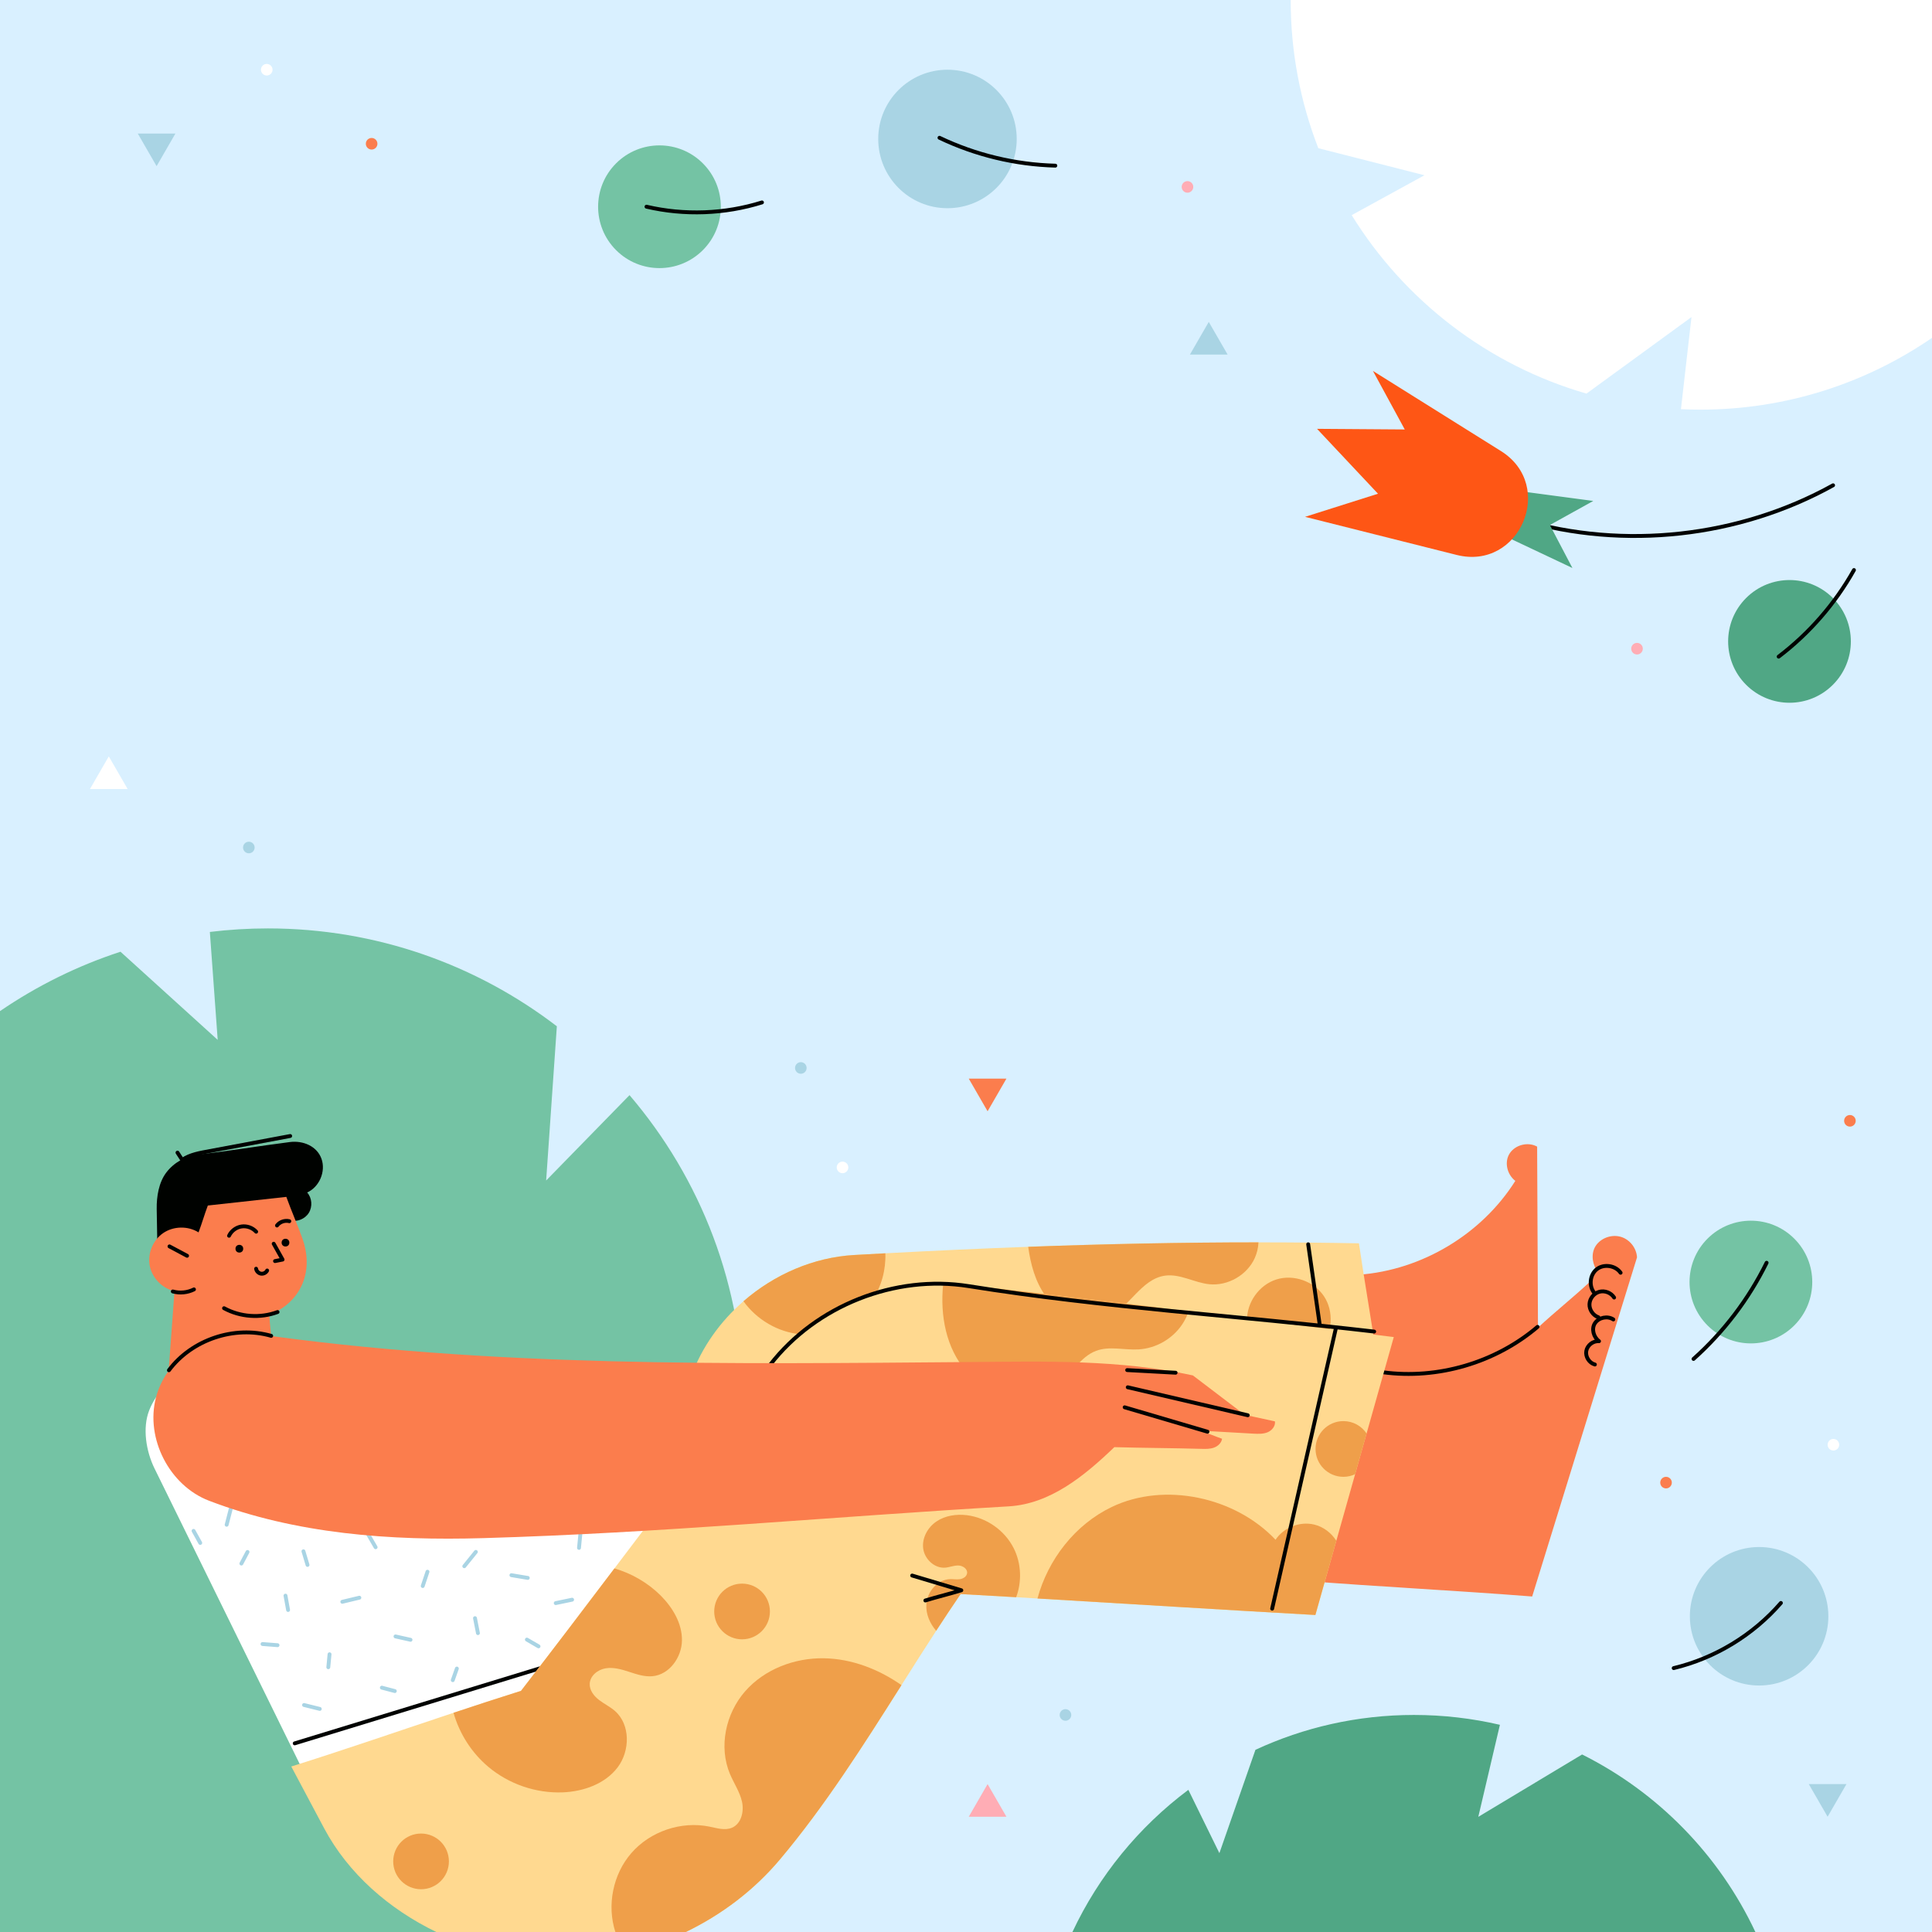 <?xml version="1.0" encoding="utf-8"?>
<!-- Generator: Adobe Illustrator 27.5.0, SVG Export Plug-In . SVG Version: 6.00 Build 0)  -->
<svg version="1.1" xmlns="http://www.w3.org/2000/svg" xmlns:xlink="http://www.w3.org/1999/xlink" x="0px" y="0px"
	 viewBox="0 0 500 500" style="enable-background:new 0 0 500 500;" xml:space="preserve">
<g id="BACKGROUND">
	<rect style="fill:#D9F0FF;" width="500" height="500"/>
</g>
<g id="OBJECTS">
	<g>
		<path style="fill:#74C3A4;" d="M141.342,305.515l2.77-39.916c-20.729-15.882-46.65-25.327-74.782-25.327
			c-5.085,0-10.097,0.315-15.02,0.914l2.028,27.931l-25.154-22.81C19.997,249.952,9.523,255.169,0,261.674V500h144.895
			c28.69-41.659,47.515-98.104,47.515-136.648c0-30.511-11.107-58.425-29.492-79.93L141.342,305.515z"/>
		<path style="fill:#50A785;" d="M454.291,500c-9.346-19.903-25.207-36.14-44.847-45.944l-26.862,16.142l5.594-23.817
			c-7.149-1.667-14.598-2.552-22.254-2.552c-14.65,0-28.543,3.234-41.013,9.019l-9.332,26.746l-8.031-16.385
			c-12.789,9.562-23.149,22.19-30.003,36.791H454.291z"/>
		<g>
			<circle style="fill:#A9D4E4;" cx="455.258" cy="418.289" r="17.921"/>
			<path style="fill:none;stroke:#000200;stroke-linecap:round;stroke-linejoin:round;stroke-miterlimit:10;" d="M460.896,414.844
				c-7.204,8.312-17.052,14.297-27.748,16.862"/>
		</g>
		<g>
			
				<ellipse transform="matrix(0.707 -0.707 0.707 0.707 -101.859 417.648)" style="fill:#74C3A4;" cx="453.216" cy="331.778" rx="15.882" ry="15.882"/>
			<path style="fill:none;stroke:#000200;stroke-linecap:round;stroke-linejoin:round;stroke-miterlimit:10;" d="M438.283,351.693
				c7.821-6.983,14.281-15.484,18.914-24.89"/>
		</g>
	</g>
	<g>
		<circle style="fill:#FFADB5;" cx="307.317" cy="48.373" r="1.5"/>
		<circle style="fill:#FFFFFF;" cx="69.033" cy="18.042" r="1.5"/>
		<circle style="fill:#FB7D4D;" cx="96.176" cy="37.204" r="1.5"/>
		<circle style="fill:#A9D4E4;" cx="207.254" cy="276.386" r="1.5"/>
		<circle style="fill:#A9D4E4;" cx="64.401" cy="219.335" r="1.5"/>
		<circle style="fill:#FFFFFF;" cx="218.045" cy="302.127" r="1.5"/>
		<circle style="fill:#FB7D4D;" cx="478.757" cy="290.064" r="1.5"/>
		<circle style="fill:#FB7D4D;" cx="431.168" cy="383.7" r="1.5"/>
		<circle style="fill:#FFFFFF;" cx="474.485" cy="373.897" r="1.5"/>
		<circle style="fill:#FFADB5;" cx="423.658" cy="167.88" r="1.5"/>
		<circle style="fill:#A9D4E4;" cx="275.741" cy="443.83" r="1.5"/>
		<polygon style="fill:#A9D4E4;" points="312.828,83.31 307.953,91.754 317.703,91.754 		"/>
		<polygon style="fill:#FFFFFF;" points="28.156,195.754 23.281,204.198 33.031,204.198 		"/>
		<polygon style="fill:#FFADB5;" points="255.588,461.724 250.713,470.168 260.463,470.168 		"/>
		<polygon style="fill:#A9D4E4;" points="40.527,42.999 45.402,34.556 35.652,34.556 		"/>
		<polygon style="fill:#FB7D4D;" points="255.588,287.593 260.463,279.15 250.713,279.15 		"/>
		<polygon style="fill:#A9D4E4;" points="472.985,470.168 477.86,461.724 468.11,461.724 		"/>
	</g>
	<g>
		<g>
			<path style="fill:#FB7D4D;" d="M419.606,320.133c-2.244-0.722-4.896,0.077-6.366,1.919c-1.471,1.842-1.327,4.501-0.126,6.53
				c-1.03,0.547-1.678,2.058-1.724,3.223c-4.334,4.02-9.029,7.764-13.363,11.785c-0.076-15.588-0.142-31.255-0.218-46.842
				c-2.341-1.307-5.63-0.499-7.099,1.743c-1.469,2.243-0.68,5.497,1.454,7.121c-8.705,13.804-24.189,23.096-40.465,24.283
				c-4.752,26.494-9.618,52.72-14.371,79.214c19.866,1.556,39.332,2.508,59.198,4.064l27.132-87.765
				C423.538,323.051,421.85,320.855,419.606,320.133z"/>
			<path style="fill:none;stroke:#000200;stroke-linecap:round;stroke-linejoin:round;stroke-miterlimit:10;" d="M357.872,355.136
				c14.2,1.917,29.135-2.464,40.049-11.747"/>
			<path style="fill:none;stroke:#000200;stroke-linecap:round;stroke-linejoin:round;stroke-miterlimit:10;" d="M412.76,353.134
				c-1.468-0.394-2.495-2.006-2.231-3.503c0.264-1.497,1.781-2.661,3.296-2.528c-1.427-1.058-2.037-3.254-1.022-4.712
				c1.015-1.458,3.24-1.892,4.729-0.922"/>
			<path style="fill:none;stroke:#000200;stroke-linecap:round;stroke-linejoin:round;stroke-miterlimit:10;" d="M413.659,340.908
				c-1.38-0.487-2.36-1.931-2.303-3.394c0.057-1.462,1.146-2.826,2.559-3.204c1.414-0.379,3.038,0.258,3.819,1.496"/>
			<path style="fill:none;stroke:#000200;stroke-linecap:round;stroke-linejoin:round;stroke-miterlimit:10;" d="M412.594,334.583
				c-1.472-1.773-1.133-4.753,0.7-6.15c1.833-1.397,4.796-0.934,6.115,0.956"/>
		</g>
		<g>
			<path style="fill:#FFFFFF;" d="M48.727,354.723c-4.559,1.877-8.294,5.667-10.105,10.253c-1.811,4.586-0.808,10.634,1.366,15.059
				c13.456,27.388,26.912,54.776,40.368,82.164l73.861-12.551c9.121-24.403,18.722-49.095,27.843-73.499
				C138.261,365.534,90.397,337.563,48.727,354.723z"/>
			<path style="fill:none;stroke:#000200;stroke-linecap:round;stroke-linejoin:round;stroke-miterlimit:10;" d="M76.272,451.18
				c21.174-6.48,42.347-12.96,63.521-19.44"/>
			<path style="fill:none;stroke:#A9D4E4;stroke-linecap:round;stroke-linejoin:round;stroke-miterlimit:10;" d="M78.687,441.253
				c1.357,0.337,2.714,0.675,4.07,1.012"/>
			<path style="fill:none;stroke:#A9D4E4;stroke-linecap:round;stroke-linejoin:round;stroke-miterlimit:10;" d="M85.284,428.122
				c-0.106,1.119-0.213,2.237-0.319,3.356"/>
			<path style="fill:none;stroke:#A9D4E4;stroke-linecap:round;stroke-linejoin:round;stroke-miterlimit:10;" d="M67.941,425.472
				c1.295,0.1,2.591,0.201,3.886,0.302"/>
			<path style="fill:none;stroke:#A9D4E4;stroke-linecap:round;stroke-linejoin:round;stroke-miterlimit:10;" d="M64.059,401.647
				c-0.529,1-1.059,2-1.588,3"/>
			<path style="fill:none;stroke:#A9D4E4;stroke-linecap:round;stroke-linejoin:round;stroke-miterlimit:10;" d="M50.093,396.19
				c0.577,1.039,1.153,2.078,1.73,3.117"/>
			<path style="fill:none;stroke:#A9D4E4;stroke-linecap:round;stroke-linejoin:round;stroke-miterlimit:10;" d="M78.529,401.471
				c0.353,1.176,0.706,2.353,1.059,3.529"/>
			<path style="fill:none;stroke:#A9D4E4;stroke-linecap:round;stroke-linejoin:round;stroke-miterlimit:10;" d="M73.884,412.952
				c0.224,1.237,0.449,2.474,0.673,3.712"/>
			<path style="fill:none;stroke:#A9D4E4;stroke-linecap:round;stroke-linejoin:round;stroke-miterlimit:10;" d="M88.591,414.542
				c1.471-0.353,2.941-0.705,4.412-1.058"/>
			<path style="fill:none;stroke:#A9D4E4;stroke-linecap:round;stroke-linejoin:round;stroke-miterlimit:10;" d="M95.14,396.869
				c0.69,1.186,1.381,2.371,2.071,3.557"/>
			<path style="fill:none;stroke:#A9D4E4;stroke-linecap:round;stroke-linejoin:round;stroke-miterlimit:10;" d="M110.634,406.76
				c-0.412,1.235-0.824,2.47-1.236,3.706"/>
			<path style="fill:none;stroke:#A9D4E4;stroke-linecap:round;stroke-linejoin:round;stroke-miterlimit:10;" d="M102.358,423.507
				c1.295,0.29,2.59,0.58,3.885,0.87"/>
			<path style="fill:none;stroke:#A9D4E4;stroke-linecap:round;stroke-linejoin:round;stroke-miterlimit:10;" d="M132.352,407.655
				c1.412,0.236,2.823,0.472,4.235,0.707"/>
			<path style="fill:none;stroke:#A9D4E4;stroke-linecap:round;stroke-linejoin:round;stroke-miterlimit:10;" d="M143.824,414.882
				c1.412-0.294,2.824-0.588,4.235-0.882"/>
			<path style="fill:none;stroke:#A9D4E4;stroke-linecap:round;stroke-linejoin:round;stroke-miterlimit:10;" d="M150.38,395.12
				c-0.177,1.823-0.354,3.647-0.532,5.47"/>
			<path style="fill:none;stroke:#A9D4E4;stroke-linecap:round;stroke-linejoin:round;stroke-miterlimit:10;" d="M123.154,401.629
				c-0.999,1.236-1.999,2.472-2.998,3.707"/>
			<path style="fill:none;stroke:#A9D4E4;stroke-linecap:round;stroke-linejoin:round;stroke-miterlimit:10;" d="M122.928,418.779
				c0.254,1.29,0.507,2.581,0.761,3.871"/>
			<path style="fill:none;stroke:#A9D4E4;stroke-linecap:round;stroke-linejoin:round;stroke-miterlimit:10;" d="M98.824,436.765
				c1.118,0.294,2.235,0.588,3.353,0.882"/>
			<path style="fill:none;stroke:#A9D4E4;stroke-linecap:round;stroke-linejoin:round;stroke-miterlimit:10;" d="M117.176,434.823
				c0.353-1,0.706-2,1.059-3"/>
			<path style="fill:none;stroke:#A9D4E4;stroke-linecap:round;stroke-linejoin:round;stroke-miterlimit:10;" d="M136.359,424.326
				c1.003,0.582,2.007,1.165,3.01,1.747"/>
			<path style="fill:none;stroke:#A9D4E4;stroke-linecap:round;stroke-linejoin:round;stroke-miterlimit:10;" d="M58.658,394.606
				c0.349-1.354,0.698-2.708,1.047-4.062"/>
		</g>
		<g>
			<g>
				<path style="fill:none;stroke:#000200;stroke-linecap:round;stroke-linejoin:round;stroke-miterlimit:10;" d="M45.934,298.299
					c0.41,0.629,0.819,1.258,1.229,1.887c1.993-1.425,4.69-1.839,7.098-2.29c6.947-1.3,13.893-2.599,20.84-3.899"/>
				<path style="fill:#000200;" d="M83.198,299.887c-1.17-3.27-4.757-4.767-8.201-4.324c-8.062,1.036-15.741,2.316-23.815,3.248
					c-3.189,0.368-6.2,2.083-8.144,4.637c-1.944,2.554-2.534,6.225-2.481,9.435c0.055,3.294,0.111,6.588,0.166,9.883l34.291-6.934
					c1.824,0.492,3.923-0.342,4.912-1.951c0.989-1.609,0.832-3.86-0.432-5.264C82.659,307.185,84.368,303.157,83.198,299.887z"/>
			</g>
			<g>
				<path style="fill:#FB7D4D;" d="M78.243,320.447c-1.301-3.607-2.84-7.089-4.14-10.695c-6.824,0.761-13.491,1.474-20.315,2.236
					c-0.885,2.352-1.52,4.6-2.404,6.952c-2.735-1.72-6.49-1.646-9.156,0.181c-2.665,1.827-4.088,5.303-3.47,8.475
					c0.619,3.172,3.243,5.858,6.4,6.549c-0.659,9.466-1.406,18.676-2.065,28.141l27.316-13.402c-0.175-2.941-0.55-5.775-0.726-8.716
					c3.848-1.266,7.084-4.275,8.628-8.02C79.854,328.401,79.617,324.257,78.243,320.447z"/>
				<circle style="fill:#000200;" cx="61.943" cy="323.167" r="1"/>
				<circle style="fill:#000200;" cx="73.882" cy="321.591" r="1"/>
				<path style="fill:none;stroke:#000200;stroke-linecap:round;stroke-linejoin:round;stroke-miterlimit:10;" d="M70.83,321.877
					c0.767,1.368,1.534,2.736,2.301,4.104c-0.652,0.128-1.303,0.256-1.955,0.385"/>
				<path style="fill:none;stroke:#000200;stroke-linecap:round;stroke-linejoin:round;stroke-miterlimit:10;" d="M59.275,319.815
					c0.594-1.264,1.846-2.196,3.227-2.403c1.381-0.207,2.851,0.317,3.79,1.352"/>
				<path style="fill:none;stroke:#000200;stroke-linecap:round;stroke-linejoin:round;stroke-miterlimit:10;" d="M71.683,317.16
					c0.723-0.954,2.041-1.412,3.2-1.112"/>
				<path style="fill:none;stroke:#000200;stroke-linecap:round;stroke-linejoin:round;stroke-miterlimit:10;" d="M66.279,328.345
					c0.094,0.633,0.63,1.176,1.262,1.277c0.632,0.102,1.311-0.245,1.599-0.817"/>
				<path style="fill:none;stroke:#000200;stroke-linecap:round;stroke-linejoin:round;stroke-miterlimit:10;" d="M43.862,322.567
					c1.517,0.809,3.035,1.618,4.552,2.428"/>
				<path style="fill:none;stroke:#000200;stroke-linecap:round;stroke-linejoin:round;stroke-miterlimit:10;" d="M44.723,334.231
					c1.809,0.5,3.8,0.306,5.478-0.534"/>
				<path style="fill:none;stroke:#000200;stroke-linecap:round;stroke-linejoin:round;stroke-miterlimit:10;" d="M57.982,338.562
					c4.189,2.287,9.378,2.659,13.85,0.992"/>
			</g>
		</g>
		<g>
			<g>
				<path style="fill:#FFD990;" d="M356.32,351.35l-177.41,4.77c2.73-7.49,7.49-14.13,13.5-19.36c7.97-6.94,18.14-11.38,28.7-11.97
					c2.67-0.15,5.35-0.3,8.02-0.44c12.32-0.66,24.64-1.23,36.97-1.68c19.85-0.73,39.72-1.15,59.59-1.15c8.66,0,17.34,0.08,26,0.25
					C353.12,331.55,354.89,341.57,356.32,351.35z"/>
				<path style="fill:#EF9F4A;" d="M325.69,321.52c-0.06,1.4-0.38,2.78-0.96,4.07c-1.99,4.4-6.95,7.25-11.75,6.77
					c-3.91-0.4-7.6-2.77-11.5-2.22c-6.16,0.87-9.17,8.29-14.85,10.84c-5.6,2.52-12.49-0.59-16.06-5.6
					c-2.64-3.7-3.85-8.16-4.47-12.71C285.95,321.94,305.82,321.52,325.69,321.52z"/>
				<path style="fill:#EF9F4A;" d="M342.653,335.483c-2.588-3.905-7.885-5.772-12.349-4.353c-4.464,1.419-7.711,6.002-7.569,10.684
					l19.115,6.738C344.896,344.993,345.24,339.387,342.653,335.483z"/>
				<path style="fill:#EF9F4A;" d="M229.13,324.35c0.15,4.21-0.96,8.47-3.29,11.98c-4,6.03-11.43,9.61-18.65,8.97
					c-5.85-0.51-11.36-3.78-14.78-8.54c7.97-6.94,18.14-11.38,28.7-11.97C223.78,324.64,226.46,324.49,229.13,324.35z"/>
				<path style="fill:none;stroke:#000200;stroke-linecap:round;stroke-linejoin:round;stroke-miterlimit:10;" d="M338.558,322.021
					c0.997,6.95,1.994,13.9,2.991,20.85"/>
			</g>
			<g>
				<path style="fill:#FFD990;" d="M307.6,339.37c-15.25-1.91-31.36-3.88-50.14-5.97c-4.43-0.49-8.92-0.88-13.38-0.94
					c-7.77-0.13-15.46,0.73-22.65,3.7c-11.32,4.68-19.41,13.38-26.9,23.08c-12.15,15.73-23.78,31.17-35.51,46.66
					c-7.94,10.5-15.94,21.03-24.18,31.69c-5.85,1.84-11.67,3.75-17.47,5.68c-13.99,4.65-27.88,9.46-41.99,13.9
					c2.83,5.33,5.66,10.65,8.5,15.98c6.248,11.741,16.807,20.934,29.037,26.85h64.574c9.282-4.479,17.659-10.824,24.299-18.71
					c11.71-13.9,21.64-29.59,31.51-45.18c2.99-4.72,5.96-9.42,8.98-14.06c2.09-3.21,4.19-6.38,6.33-9.51
					c4.79,0.27,9.58,0.54,14.37,0.82c1.84,0.11,3.68,0.22,5.52,0.33c23.97,1.41,47.95,2.93,71.92,4.27l5.42-19.21l4.86-17.22v-0.01
					l2.97-10.53l7.04-24.96C342.24,343.8,325.51,341.62,307.6,339.37z"/>
				<path style="fill:#EF9F4A;" d="M307.6,339.37c-0.39,1.19-0.94,2.32-1.64,3.37c-2.49,3.74-6.78,6.21-11.26,6.48
					c-3.7,0.23-7.57-0.93-11.04,0.38c-4.05,1.51-6.22,5.85-9.55,8.62c-6.89,5.76-18.2,3.43-24.08-3.36
					c-5.2-6.01-6.75-14.41-5.95-22.4c4.46,0.06,8.95,0.45,13.38,0.94C276.24,335.49,292.35,337.46,307.6,339.37z"/>
				<path style="fill:#EF9F4A;" d="M345.84,398.75l-5.42,19.21c-23.97-1.34-47.95-2.86-71.92-4.27
					c2.73-10.12,9.75-19.15,19.23-23.69c13.69-6.56,31.97-2.57,42.38,8.49c2.1-3.18,6.27-4.82,9.98-3.94
					C342.46,395.11,344.54,396.69,345.84,398.75z"/>
				<path style="fill:#EF9F4A;" d="M116.176,481.727c0-3.98-3.227-7.207-7.207-7.207c-3.981,0-7.207,3.227-7.207,7.207
					c0,3.981,3.227,7.207,7.207,7.207C112.95,488.934,116.176,485.707,116.176,481.727z"/>
				<circle style="fill:#EF9F4A;" cx="192.046" cy="417.048" r="7.207"/>
				<path style="fill:#EF9F4A;" d="M353.67,370.99l-2.97,10.53v0.01c-0.92,0.43-1.95,0.67-3.03,0.67c-3.98,0-7.21-3.23-7.21-7.21
					c0-3.98,3.23-7.21,7.21-7.21C350.17,367.78,352.37,369.05,353.67,370.99z"/>
				<path style="fill:#EF9F4A;" d="M176.49,424.52c-0.05,4.39-3.24,8.87-7.61,9.28c-2.06,0.2-4.09-0.49-6.06-1.13
					c-1.97-0.64-4.04-1.25-6.08-0.91c-2.04,0.33-4.03,1.92-4.12,3.99c-0.08,1.67,1.07,3.17,2.4,4.19c1.32,1.03,2.87,1.75,4.13,2.86
					c4.03,3.53,3.93,10.33,0.69,14.6c-3.25,4.27-8.81,6.24-14.17,6.46c-6.96,0.28-14-2.14-19.32-6.63
					c-4.3-3.62-7.44-8.56-8.98-13.96c5.8-1.93,11.62-3.84,17.47-5.68c8.24-10.66,16.24-21.19,24.18-31.69
					c4.5,1.33,8.67,3.73,11.99,7.05C174.1,416.06,176.54,420.14,176.49,424.52z"/>
				<path style="fill:#EF9F4A;" d="M262.98,413.36c-4.79-0.28-9.58-0.55-14.37-0.82c-2.14,3.13-4.24,6.3-6.33,9.51
					c-1.65-1.92-2.7-4.36-2.54-6.86c0.21-3.27,2.87-6.41,6.14-6.51c0.86-0.03,1.72,0.14,2.56,0.01c0.85-0.13,1.72-0.68,1.84-1.53
					c0.16-1.14-1.14-2-2.29-2.01c-1.15-0.02-2.25,0.47-3.4,0.56c-2.74,0.2-5.28-2.18-5.66-4.9c-0.38-2.72,1.13-5.5,3.4-7.04
					c2.28-1.55,5.18-1.97,7.9-1.64c5.12,0.64,9.82,3.96,12.13,8.57C264.31,404.59,264.5,409.3,262.98,413.36z"/>
				<path style="fill:none;stroke:#000200;stroke-linecap:round;stroke-linejoin:round;stroke-miterlimit:10;" d="M199.327,353.189
					c11.834-15.294,32.31-23.393,51.404-20.333c34.713,5.563,69.985,7.668,104.903,11.752"/>
				<path style="fill:none;stroke:#000200;stroke-linecap:round;stroke-linejoin:round;stroke-miterlimit:10;" d="M345.665,344.012
					c-5.478,24.103-10.955,48.205-16.433,72.308"/>
				<path style="fill:none;stroke:#000200;stroke-linecap:round;stroke-linejoin:round;stroke-miterlimit:10;" d="M236.068,407.751
					c4.242,1.271,8.484,2.542,12.727,3.813c-3.059,0.94-6.257,1.701-9.316,2.641"/>
				<path style="fill:#EF9F4A;" d="M213.28,429.16c-7.63-0.14-15.44,2.82-20.46,8.57c-5.03,5.76-6.87,14.35-3.9,21.39
					c1.01,2.4,2.54,4.61,3.11,7.16c0.57,2.55-0.19,5.7-2.59,6.73c-1.81,0.78-3.88,0.12-5.82-0.28c-7.31-1.5-15.34,1.21-20.23,6.85
					c-4.769,5.479-6.372,13.522-4.132,20.42h18.233c9.282-4.479,17.659-10.824,24.299-18.71c11.71-13.9,21.64-29.59,31.51-45.18
					C227.42,431.99,220.45,429.29,213.28,429.16z"/>
			</g>
		</g>
		<g>
			<path style="fill:#FB7D4D;" d="M329.953,367.849c-2.578-0.544-5.263-1.159-7.841-1.703l-13.392-10.187
				c-18.981-4.138-38.184-3.623-57.611-3.467c-61.81,0.498-124.575,1.423-185.753-7.409c-10.842-1.565-22.248,6.015-25.003,16.618
				c-2.755,10.602,3.516,22.777,13.749,26.689c22.572,8.629,46.854,10.376,71.009,9.675c45.956-1.334,90.034-5.542,135.931-8.221
				c10.749-0.627,19.586-7.864,27.35-15.324c7.524,0.217,14.955,0.225,22.48,0.442c1.1,0.032,2.23,0.059,3.269-0.306
				c1.039-0.366,1.981-1.217,2.125-2.308c-1.903-0.646-3.682-1.45-5.584-2.096c4.663,0.224,9.099,0.554,13.762,0.778
				c1.219,0.059,2.485,0.11,3.613-0.358C329.184,370.202,330.129,369.057,329.953,367.849z"/>
			<path style="fill:none;stroke:#000200;stroke-linecap:round;stroke-linejoin:round;stroke-miterlimit:10;" d="M43.713,354.622
				c5.927-7.931,16.953-11.641,26.468-8.905"/>
			<path style="fill:none;stroke:#000200;stroke-linecap:round;stroke-linejoin:round;stroke-miterlimit:10;" d="M291.06,364.208
				c7.145,2.106,14.291,4.211,21.436,6.317"/>
			<path style="fill:none;stroke:#000200;stroke-linecap:round;stroke-linejoin:round;stroke-miterlimit:10;" d="M291.862,359.026
				c10.353,2.413,20.705,4.826,31.058,7.239"/>
			<path style="fill:none;stroke:#000200;stroke-linecap:round;stroke-linejoin:round;stroke-miterlimit:10;" d="M291.713,354.58
				c4.177,0.226,8.354,0.453,12.531,0.679"/>
		</g>
	</g>
	<g>
		<g>
			<path style="fill:none;stroke:#000200;stroke-linecap:round;stroke-linejoin:round;stroke-miterlimit:10;" d="M393.657,134.529
				c26.671,7.847,56.435,4.553,80.745-8.936"/>
			<g>
				<polygon style="fill:#50A785;" points="388.948,138.495 406.939,146.997 401.101,135.876 412.335,129.645 390.24,126.699 				
					"/>
				<path style="fill:#FE5615;" d="M337.751,133.755l18.874-5.978l-15.78-16.795l22.707,0.163l-8.235-15.148l33.123,20.732
					c14.29,8.945,4.893,31-11.457,26.89L337.751,133.755z"/>
			</g>
		</g>
		<path style="fill:#FFFFFF;" d="M368.647,45.355L349.814,55.68c13.672,22.108,35.238,38.815,60.768,46.185l27.173-19.807
			l-2.727,23.837c1.662,0.077,3.333,0.121,5.014,0.121c22.255,0,42.904-6.863,59.958-18.58V0H334.024
			c0,13.528,2.538,26.461,7.157,38.356L368.647,45.355z"/>
		<g>
			
				<ellipse transform="matrix(0.707 -0.707 0.707 0.707 18.312 376.132)" style="fill:#50A785;" cx="463.187" cy="165.962" rx="15.882" ry="15.882"/>
			<path style="fill:none;stroke:#000200;stroke-linecap:round;stroke-linejoin:round;stroke-miterlimit:10;" d="M460.318,169.936
				c7.933-6.037,14.61-13.716,19.487-22.41"/>
		</g>
		<g>
			<circle style="fill:#A9D4E4;" cx="245.205" cy="35.963" r="17.921"/>
			<path style="fill:none;stroke:#000200;stroke-linecap:round;stroke-linejoin:round;stroke-miterlimit:10;" d="M243.137,35.654
				c9.343,4.466,19.631,6.943,29.984,7.219"/>
		</g>
		<g>
			
				<ellipse transform="matrix(0.707 -0.707 0.707 0.707 12.17 136.366)" style="fill:#74C3A4;" cx="170.694" cy="53.493" rx="15.882" ry="15.882"/>
			<path style="fill:none;stroke:#000200;stroke-linecap:round;stroke-linejoin:round;stroke-miterlimit:10;" d="M167.312,53.493
				c9.824,2.291,20.258,1.905,29.886-1.105"/>
		</g>
	</g>
</g>
</svg>
